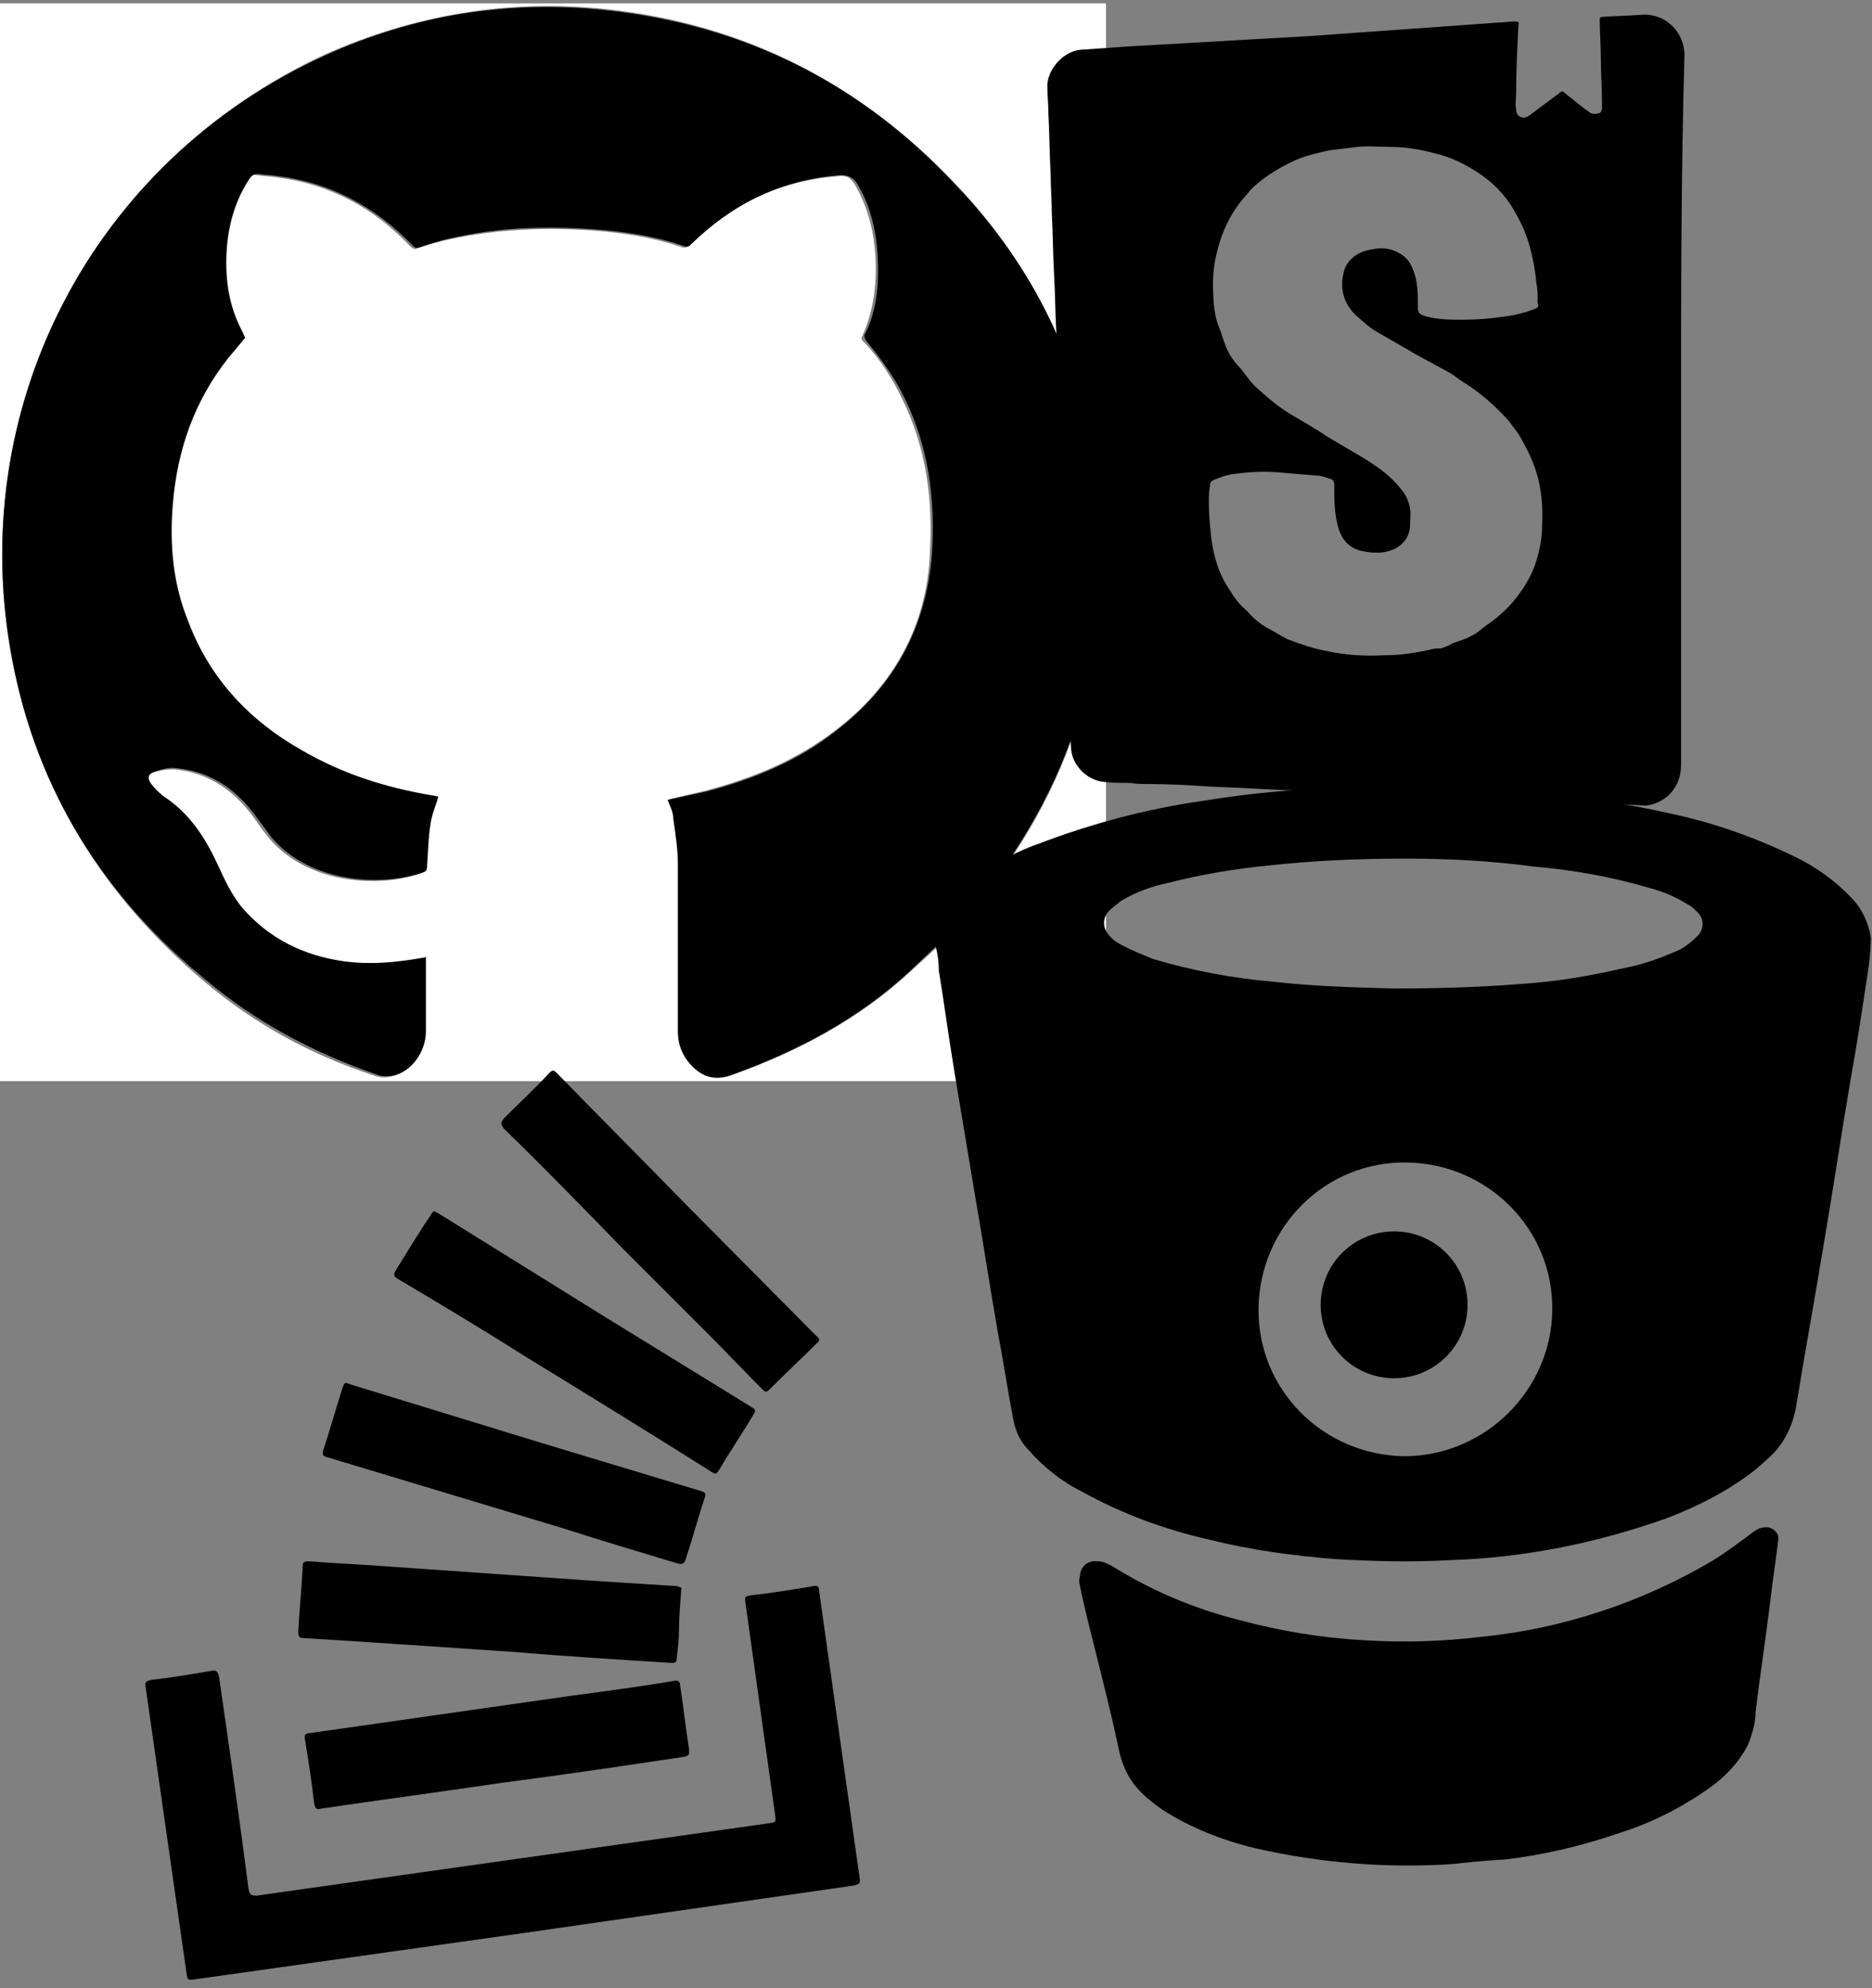 <?xml version="1.0" encoding="utf-8"?>
<!-- Generator: Adobe Illustrator 25.4.1, SVG Export Plug-In . SVG Version: 6.00 Build 0)  -->
<svg version="1.1" id="Capa_1" xmlns="http://www.w3.org/2000/svg" xmlns:xlink="http://www.w3.org/1999/xlink" x="0px" y="0px"
	 viewBox="0 0 165.7 176" style="enable-background:new 0 0 165.7 176;" xml:space="preserve">
<rect x="0" y="0" width="165.7" height="176" fill="#808080" stroke="none"/>
<style type="text/css">
	.st0{fill:#FFFFFF;}
</style>
<g id="tQ8Wtz.tif">
	<g>
		<path class="st0" d="M97.9,95.7c-32.6,0-65.3,0-97.9,0C0,63.9,0,32.1,0,0.3c32.6,0,65.3,0,97.9,0C97.9,32.1,97.9,63.9,97.9,95.7z
			 M59.1,70.8c0.2,0.6,0.5,1.1,0.6,1.7c0.2,1.3,0.4,2.6,0.4,4c0,4.9,0,9.9,0,14.8c0,1.3,0.5,2.5,1.5,3.3c0.9,0.8,1.9,1,3.1,0.6
			c5.9-2.1,11.4-5,16-9.3c2.1-1.9,4.2-3.8,5.9-6C95.6,68.8,99,56.1,97,42c-1.4-9.8-5.5-18.4-12.3-25.6c-8.5-9-18.8-14.3-31.1-15.6
			c-8.6-0.9-16.9,0.5-24.8,4C8.2,14.3-3.2,36.2,1.1,58.5c2.2,11.5,8.1,20.9,17,28.4c4.5,3.8,9.5,6.5,15,8.3c0.5,0.2,1,0.2,1.5,0.1
			c1.6-0.3,2.9-2.1,2.9-3.9c0-2.1,0-4.2,0-6.2c0-0.1,0-0.2,0-0.4c-0.1,0-0.2,0-0.4,0.1c-2.2,0.5-4.5,0.6-6.8,0.3
			c-3.6-0.5-6.7-2-9.1-4.8c-1-1.1-1.5-2.4-2.1-3.7c-1.1-2.4-2.6-4.6-4.8-6.1c-0.4-0.3-0.8-0.7-1.1-1.1c-0.4-0.5-0.2-0.9,0.3-1.1
			c0.6-0.2,1.2-0.3,1.9-0.3c3.2,0.3,5.5,2,7.3,4.6c0.4,0.6,0.8,1.1,1.2,1.6c3.5,4,9.7,4.3,13.4,3c0.3-0.1,0.3-0.3,0.3-0.5
			c0.1-1.2,0.1-2.5,0.3-3.7c0.1-0.8,0.5-1.6,0.7-2.5c-0.2,0-0.4-0.1-0.6-0.1c-4-0.8-7.9-2-11.5-4c-4.6-2.6-8.1-6.3-10-11.3
			c-1.3-3.4-1.6-6.9-1.4-10.5c0.4-4.8,1.9-9.1,4.9-12.9c0.5-0.6,1-1.2,1.5-1.8c-0.2-0.5-0.5-1-0.7-1.5c-0.8-2.2-1-4.4-0.9-6.7
			c0.2-2.1,0.8-4.1,2-5.9c0.2-0.3,0.4-0.5,0.8-0.4c0.6,0.1,1.2,0.1,1.8,0.2c4.7,0.6,8.6,2.7,11.8,6.1c0.2,0.2,0.4,0.3,0.6,0.2
			c0.9-0.3,1.9-0.6,2.8-0.8c4.2-0.9,8.4-1.1,12.7-0.8c2.7,0.2,5.4,0.6,8,1.5c0.3,0.1,0.4-0.1,0.6-0.2c3.6-3.6,8-5.7,13.2-6.1
			c0.7-0.1,1.1,0.1,1.5,0.8c1.2,2.1,1.7,4.3,1.8,6.6c0.1,2.3-0.2,4.6-1.2,6.8c-0.1,0.1,0,0.4,0.2,0.5c1.4,1.5,2.5,3.2,3.4,5.1
			c2.1,4.3,2.7,8.9,2.4,13.7C82,55.4,79.1,60.7,74,64.6c-3.5,2.7-7.4,4.3-11.6,5.4C61.2,70.3,60.1,70.5,59.1,70.8z"/>
		<path d="M59.1,70.8c1.1-0.2,2.2-0.5,3.3-0.7c4.2-1.1,8.2-2.7,11.6-5.4c5.2-4,8-9.2,8.5-15.7c0.3-4.8-0.3-9.4-2.4-13.7
			c-0.9-1.9-2.1-3.5-3.4-5.1c-0.1-0.1-0.2-0.4-0.2-0.5c1.1-2.1,1.3-4.4,1.2-6.8c-0.1-2.3-0.6-4.6-1.8-6.6c-0.4-0.6-0.8-0.8-1.5-0.8
			c-5.2,0.4-9.5,2.5-13.2,6.1c-0.2,0.2-0.3,0.3-0.6,0.2c-2.6-0.9-5.3-1.3-8-1.5c-4.2-0.3-8.5-0.2-12.7,0.8c-1,0.2-1.9,0.5-2.8,0.8
			c-0.3,0.1-0.4,0-0.6-0.2c-3.3-3.4-7.2-5.5-11.8-6.1c-0.6-0.1-1.2-0.1-1.8-0.2c-0.4,0-0.6,0.1-0.8,0.4c-1.2,1.8-1.8,3.8-2,5.9
			c-0.2,2.3,0,4.6,0.9,6.7c0.2,0.5,0.5,1,0.7,1.5c-0.5,0.6-1,1.2-1.5,1.8c-3,3.8-4.5,8.1-4.9,12.9c-0.3,3.6,0,7.1,1.4,10.5
			c1.9,5,5.4,8.7,10,11.3c3.6,2.1,7.4,3.3,11.5,4c0.2,0,0.4,0.1,0.6,0.1c-0.2,0.8-0.6,1.6-0.7,2.5c-0.2,1.2-0.2,2.4-0.3,3.7
			c0,0.2,0,0.4-0.3,0.5c-3.7,1.3-9.9,1-13.4-3c-0.4-0.5-0.8-1.1-1.2-1.6c-1.8-2.6-4.1-4.3-7.3-4.6c-0.6-0.1-1.3,0.1-1.9,0.3
			c-0.6,0.2-0.7,0.6-0.3,1.1c0.3,0.4,0.7,0.8,1.1,1.1c2.3,1.5,3.7,3.7,4.8,6.1c0.6,1.3,1.2,2.6,2.1,3.7c2.4,2.8,5.5,4.3,9.1,4.8
			c2.3,0.3,4.5,0.1,6.8-0.3c0.1,0,0.2,0,0.4-0.1c0,0.1,0,0.2,0,0.4c0,2.1,0,4.2,0,6.2c0,1.8-1.3,3.6-2.9,3.9c-0.5,0.1-1,0.1-1.5-0.1
			c-5.5-1.9-10.6-4.6-15-8.3C9.2,79.4,3.3,70,1.1,58.5c-4.3-22.3,7-44.2,27.7-53.6c7.9-3.6,16.2-4.9,24.8-4
			c12.3,1.3,22.7,6.5,31.1,15.6C91.5,23.6,95.7,32.2,97,42c2,14.1-1.5,26.8-10.5,37.9c-1.8,2.2-3.9,4.1-5.9,6
			c-4.6,4.3-10.1,7.2-16,9.3c-1.2,0.4-2.2,0.2-3.1-0.6c-1-0.9-1.5-2-1.5-3.3c0-4.9,0-9.9,0-14.8c0-1.3-0.2-2.6-0.4-4
			C59.6,71.9,59.3,71.3,59.1,70.8z"/>
	</g>
</g>
<path d="M82.8,83.7v-0.9c0.1-0.4,0.2-0.7,0.3-1.1c0.5-1.4,1.4-2.6,2.6-3.5c1.9-1.5,3.9-2.7,6.2-3.5c4.7-1.8,9.6-3.1,14.5-3.8
	c4.3-0.7,8.6-1.1,13-1.2c5.4-0.2,10.8-0.1,16.2,0.4c4.1,0.4,8.2,1,12.2,1.9c3.8,0.8,7.5,2.1,11,3.8c1.9,0.9,3.7,2.2,5.1,3.7
	c0.9,0.9,1.5,2.2,1.7,3.5c0,0.9-0.1,1.7-0.2,2.6c-0.5,3.3-1,6.7-1.6,10c-0.8,4.7-1.5,9.4-2.3,14.1c-0.8,4.9-1.7,9.8-2.5,14.7
	c-0.3,1.8-1.1,3.5-2.5,4.7c-0.3,0.3-0.7,0.6-1,0.9c-2.4,1.9-5.1,3.3-8,4.4c-6.2,2.2-12.6,3.5-19.2,3.7c-3.4,0.2-6.8,0.1-10.2-0.1
	c-3.7-0.3-7.4-0.8-11-1.7c-4-0.9-7.8-2.3-11.4-4.3c-1.8-0.9-3.4-2.2-4.7-3.7c-0.7-0.7-1.1-1.6-1.3-2.6c-0.5-2.6-0.9-5.3-1.4-7.9
	c-0.7-4-1.3-8-2-12c-0.6-3.6-1.2-7.2-1.8-10.8c-0.5-3-0.9-6-1.4-9.1C83.1,85.2,83,84.4,82.8,83.7z M124.4,76c-4.5,0-8.2,0.2-12,0.6
	c-3.1,0.3-6.1,0.8-9.2,1.6c-1.4,0.3-2.7,0.8-3.9,1.5c-0.4,0.3-0.8,0.6-1.2,1c-0.5,0.6-0.5,1.4,0,2c0.3,0.4,0.7,0.7,1.1,0.9
	c0.9,0.5,1.9,0.9,2.9,1.3c3.4,1,7,1.7,10.6,2c3.5,0.4,7.1,0.5,10.6,0.6c3.8,0,7.5-0.1,11.3-0.4c3.1-0.2,6.1-0.7,9.1-1.4
	c1.7-0.3,3.3-0.9,4.9-1.6c0.6-0.3,1.1-0.7,1.6-1.2c0.6-0.5,0.7-1.5,0.1-2.1c0,0-0.1-0.1-0.1-0.1c-0.3-0.3-0.5-0.5-0.9-0.7
	c-1-0.6-2.1-1.1-3.3-1.4c-3.4-1-6.8-1.6-10.3-1.9C132,76.2,128.2,76,124.4,76z M124.3,128.9c7.1,0,13-5.8,13.1-12.9
	c0.1-7.2-5.7-13-12.9-13.1c-7.2-0.1-13,5.7-13.1,12.9C111.3,123,117.1,128.8,124.3,128.9C124.2,128.9,124.3,128.9,124.3,128.9z"/>
<path d="M128.6,165c-5.9,0.4-11.8-0.1-17.5-1.4c-2.9-0.7-5.7-1.8-8.2-3.4c-1-0.7-2-1.5-2.7-2.5c-0.6-0.9-1-1.9-1.2-3
	c-0.6-2.8-1.3-5.6-2-8.4c-0.5-2-1-3.9-1.4-5.9c-0.1-0.3-0.1-0.6,0-0.9c0-0.8,0.7-1.4,1.5-1.3c0,0,0.1,0,0.1,0c0.4,0,0.8,0.2,1.2,0.4
	c3.5,2.2,7.3,3.8,11.3,4.8c3.7,1,7.4,1.6,11.2,1.8c3.4,0.2,6.8,0.1,10.1-0.3c7.2-0.7,14.2-3,20.5-6.7c1.3-0.8,2.5-1.7,3.7-2.6
	c0.3-0.2,0.6-0.4,1-0.4c0.5-0.1,1.1,0.3,1.2,0.8c0,0.1,0,0.2,0,0.3c-0.2,1.8-0.5,3.6-0.7,5.4c-0.4,3.3-0.9,6.5-1.3,9.8
	c0,1-0.3,2-0.7,3c-0.8,1.5-1.9,2.7-3.3,3.7c-2.5,1.8-5.3,3.2-8.2,4.1c-3.2,1.1-6.6,1.9-10,2.3C131.2,164.7,129.5,164.9,128.6,165z"
	/>
<path d="M123.4,122c-3.6,0-6.5-2.9-6.5-6.5c0-3.6,2.9-6.5,6.5-6.5c3.6,0,6.5,2.9,6.5,6.5c0,0,0,0,0,0C129.9,119.1,127,122,123.4,122
	C123.4,122,123.4,122,123.4,122z"/>
<path d="M46.4,171.1l-29.1,4.1c-0.7,0.1-0.7,0.1-0.8-0.6c-1.2-8.4-2.4-16.8-3.6-25.2c-0.1-0.5,0-0.6,0.5-0.7
	c1.8-0.2,3.5-0.5,5.3-0.8c0.5-0.1,0.6,0.1,0.7,0.6c0.9,6.2,1.8,12.5,2.6,18.7c0.1,0.5,0.2,0.6,0.7,0.6l45.3-6.4
	c0.7-0.1,0.7-0.1,0.6-0.8L66,142c-0.1-0.7-0.1-0.7,0.6-0.8c1.8-0.2,3.6-0.5,5.4-0.8c0.4-0.1,0.5,0.1,0.5,0.4
	c1.2,8.5,2.4,17,3.6,25.5c0.1,0.5-0.2,0.5-0.5,0.6L46.4,171.1z"/>
<path d="M44.5,157.8c-5.4,0.8-10.7,1.5-16.1,2.3c-0.4,0.1-0.5,0-0.6-0.5c-0.2-1.9-0.5-3.7-0.8-5.6c-0.1-0.4,0-0.6,0.5-0.6l23.1-3.3
	c3-0.4,6-0.8,9-1.3c0.4-0.1,0.6,0,0.6,0.4c0.3,1.9,0.5,3.8,0.8,5.7c0,0.4,0,0.5-0.4,0.6C55.3,156.3,49.9,157.1,44.5,157.8
	L44.5,157.8z"/>
<path d="M30.6,122.4l0.6,0.2l17.3,5.3l13.6,4.1c0.3,0.1,0.4,0.2,0.3,0.5c-0.6,1.8-1.1,3.7-1.7,5.5c-0.1,0.4-0.3,0.5-0.7,0.4
	c-3.3-1-6.7-2-10.1-3.1l-13.6-4.1L29,129c-0.4-0.1-0.5-0.2-0.4-0.6c0.6-1.8,1.1-3.6,1.7-5.5C30.4,122.7,30.4,122.5,30.6,122.4z"/>
<path d="M60.3,140.7c-0.1,1.3-0.2,2.5-0.2,3.6c0,0.8-0.1,1.6-0.2,2.5c0,0.3-0.1,0.4-0.4,0.4c-4.8-0.3-9.6-0.6-14.4-1
	c-4.5-0.3-8.9-0.6-13.4-0.9c-1.6-0.1-3.2-0.2-4.8-0.3c-0.4,0-0.5-0.1-0.5-0.6c0.1-1.9,0.3-3.8,0.4-5.8c0-0.3,0.1-0.4,0.5-0.4
	c2.5,0.2,5.1,0.3,7.6,0.5l17.2,1.2l7.8,0.5C60.2,140.5,60.4,140.5,60.3,140.7z"/>
<path d="M72.5,118.6c0,0.2-0.1,0.2-0.2,0.3c-1.4,1.4-2.8,2.7-4.2,4.1c-0.3,0.3-0.4,0.2-0.6,0c-1.6-1.6-3.1-3.2-4.7-4.8
	c-2.5-2.5-5.1-5.1-7.6-7.6c-3.5-3.6-7-7.2-10.6-10.7c-0.3-0.4-0.3-0.5,0-0.9c1.3-1.3,2.7-2.6,4-4c0.3-0.3,0.4-0.3,0.7,0
	c3.8,3.9,7.6,7.7,11.4,11.6l11.4,11.5C72.3,118.3,72.5,118.4,72.5,118.6z"/>
<path d="M38.4,107.2l0.4,0.2l14.8,9.2l13,8c0.3,0.2,0.3,0.3,0.1,0.6c-1,1.7-2.1,3.3-3.1,5c-0.2,0.3-0.3,0.3-0.6,0.1
	c-5.4-3.4-10.9-6.8-16.3-10.1c-3.8-2.4-7.6-4.7-11.5-7c-0.3-0.2-0.4-0.3-0.2-0.7c1-1.6,2-3.3,3.1-4.9
	C38.2,107.4,38.3,107.3,38.4,107.2z"/>
<path d="M148.8,36.3c0,10.5,0,20.9,0,31.4c0,1.9-1.2,3.3-3,3.6c-0.1,0-0.2,0-0.3,0c-1.4-0.1-2.8-0.1-4.2-0.2c-0.5,0-1,0-1.6-0.1
	c-1.3,0-2.5-0.1-3.8-0.1c-2-0.1-4-0.2-6-0.3c-0.9,0-1.9-0.1-2.8-0.1c-1.6-0.1-3.3-0.2-4.9-0.2c-0.5,0-1-0.1-1.5-0.1
	c-1.3,0-2.5-0.1-3.8-0.1c-2-0.1-4-0.2-6-0.3c-1.4-0.1-2.8-0.1-4.2-0.2c-1.6-0.1-3.2-0.2-4.9-0.2c-0.6,0-1.2,0-1.8-0.1
	c-0.8,0-1.6,0-2.4-0.1c-1.5-0.2-2.8-1.6-2.8-3.1c-0.1-1.1-0.1-2.2-0.1-3.3c-0.1-1.8-0.1-3.6-0.2-5.5c0-1.1-0.1-2.2-0.1-3.3
	c-0.1-1.8-0.1-3.6-0.2-5.5c-0.1-1.7-0.1-3.4-0.2-5c-0.1-1.8-0.1-3.6-0.2-5.4c0-1.1-0.1-2.2-0.1-3.3c-0.1-1.8-0.1-3.6-0.2-5.4
	c-0.1-1.7-0.1-3.4-0.2-5.1c-0.1-1.8-0.1-3.6-0.2-5.4c0-1.1-0.1-2.3-0.1-3.4c-0.1-1.8-0.1-3.6-0.2-5.4c0-0.9-0.1-1.7-0.1-2.6
	c0.1-1.5,1.5-3,3-3.1c1.4-0.1,2.8-0.2,4.3-0.3c1.8-0.1,3.5-0.2,5.3-0.3c1.7-0.1,3.5-0.2,5.2-0.3c1.8-0.1,3.5-0.2,5.3-0.3
	c1.4-0.1,2.8-0.2,4.2-0.3c1.4-0.1,2.8-0.2,4.2-0.3c1.4-0.1,2.8-0.2,4.2-0.3c1.4-0.1,2.8-0.2,4.2-0.3c0.5,0,1-0.1,1.4-0.1
	c0.4,0,0.5,0,0.4,0.4c-0.1,2-0.2,3.9-0.2,5.9c0,0.5-0.1,1,0,1.5c0,0.2,0.1,0.5,0.3,0.6c0.3,0.2,0.6,0.1,0.9-0.1
	c0.8-0.6,1.6-1.2,2.4-1.8c0.2-0.1,0.3-0.3,0.5-0.3c0.1,0,0.3,0.2,0.4,0.3c0.7,0.5,1.3,1.1,2.1,1.6c0.2,0.1,0.5,0.1,0.8,0
	c0.1,0,0.2-0.3,0.2-0.4c0-0.1,0-0.3,0-0.4c0-1.3-0.1-2.6-0.1-3.9c0-1.2-0.1-2.4-0.1-3.5c0-0.2,0-0.3,0.2-0.3
	c1.2-0.1,2.4-0.1,3.6-0.2c2-0.1,3.7,1.5,3.7,3.6C148.8,15.3,148.8,25.8,148.8,36.3z M107,44.5C107,44.5,107,44.5,107,44.5
	c0,1,0.1,2,0.2,3c0.2,1.7,0.7,3.4,1.7,4.8c0.4,0.7,0.9,1.3,1.5,1.8c0.5,0.6,1.1,1.1,1.8,1.5c0.6,0.3,1.2,0.7,1.8,1
	c1.1,0.4,2.2,0.8,3.3,1c1.8,0.4,3.5,0.5,5.3,0.4c1.4,0,2.7-0.2,4-0.5c0.3-0.1,0.6-0.1,0.9-0.1c0.4-0.1,0.8-0.3,1.2-0.5
	c0.5-0.2,1-0.3,1.5-0.6c0.5-0.2,0.9-0.6,1.3-0.9c0.9-0.6,1.7-1.3,2.4-2.1c0.9-1.1,1.7-2.3,2.1-3.7c0.3-1,0.5-2,0.5-3
	c0.1-2.1-0.1-4.1-1-6.1c-0.3-0.7-0.7-1.4-1.1-2.1c-0.3-0.4-0.6-0.8-0.9-1.2c-1.1-1.2-2.3-2.3-3.7-3.2c-0.5-0.3-0.9-0.6-1.3-0.9
	c-1.1-0.6-2.2-1.2-3.3-1.8c-1-0.6-2.1-1.2-3.1-1.8c-0.8-0.4-1.4-1-2.1-1.6c-1-1-1.4-2.2-1.1-3.6c0.1-0.7,0.5-1.3,1.1-1.7
	c0.6-0.4,1.2-0.5,1.9-0.6c0.7-0.1,1.5,0.1,2.1,0.5c0.5,0.3,0.8,0.7,1,1.2c0.5,1.1,0.5,2.2,0.5,3.4c0,0.6,0.1,0.7,0.7,0.9
	c1.1,0.3,2.2,0.3,3.3,0.3c1.3,0,2.5-0.1,3.8-0.3c0.8-0.1,1.6-0.3,2.4-0.6c0.3-0.1,0.6-0.2,0.4-0.6c0-0.1,0-0.2,0-0.2
	c0-0.5,0-1-0.1-1.5c-0.1-1.1-0.3-2.2-0.6-3.3c-0.3-1.1-0.8-2.2-1.4-3.2c-0.8-1.4-1.9-2.5-3.3-3.4c-1.1-0.7-2.3-1.3-3.6-1.6
	c-1.4-0.4-2.8-0.6-4.2-0.6c-0.9,0-1.8-0.1-2.7,0c-0.8,0.1-1.7,0.2-2.5,0.3c-0.9,0.2-1.8,0.4-2.6,0.7c-0.8,0.3-1.5,0.7-2.2,1.1
	c-0.8,0.5-1.5,1-2.2,1.7c-0.3,0.4-0.7,0.8-1,1.2c-0.9,1.2-1.5,2.5-1.9,4c-0.4,1.4-0.5,2.8-0.4,4.2c0,0.6,0.1,1.2,0.2,1.8
	c0.1,0.4,0.2,0.8,0.4,1.2c0.2,0.6,0.4,1.3,0.7,1.9c0.3,0.6,0.7,1.1,1.1,1.5c0.4,0.5,0.8,1.1,1.3,1.6c1,0.9,2,1.8,3.2,2.5
	c1,0.6,2.1,1.2,3.1,1.9c0.7,0.4,1.5,0.9,2.2,1.3c0.7,0.4,1.4,0.8,2.1,1.3c0.9,0.6,1.7,1.3,2.4,2.2c0.4,0.5,0.6,1,0.7,1.6
	c0.1,0.5,0,1.1,0,1.7c-0.1,0.8-0.5,1.4-1.2,1.8c-0.9,0.5-1.9,0.5-2.9,0.3c-1.3-0.2-2-1.1-2.3-2.3c-0.3-1.2-0.3-2.4-0.3-3.6
	c0-0.3-0.1-0.4-0.3-0.5c-0.4-0.1-0.8-0.3-1.2-0.3c-1.2-0.1-2.4-0.2-3.6-0.3c-1.4-0.1-2.7,0-4.1,0.2c-0.5,0.1-1,0.3-1.5,0.5
	c-0.2,0.1-0.3,0.2-0.3,0.5C107,43.5,107,44,107,44.5z"/>
</svg>
